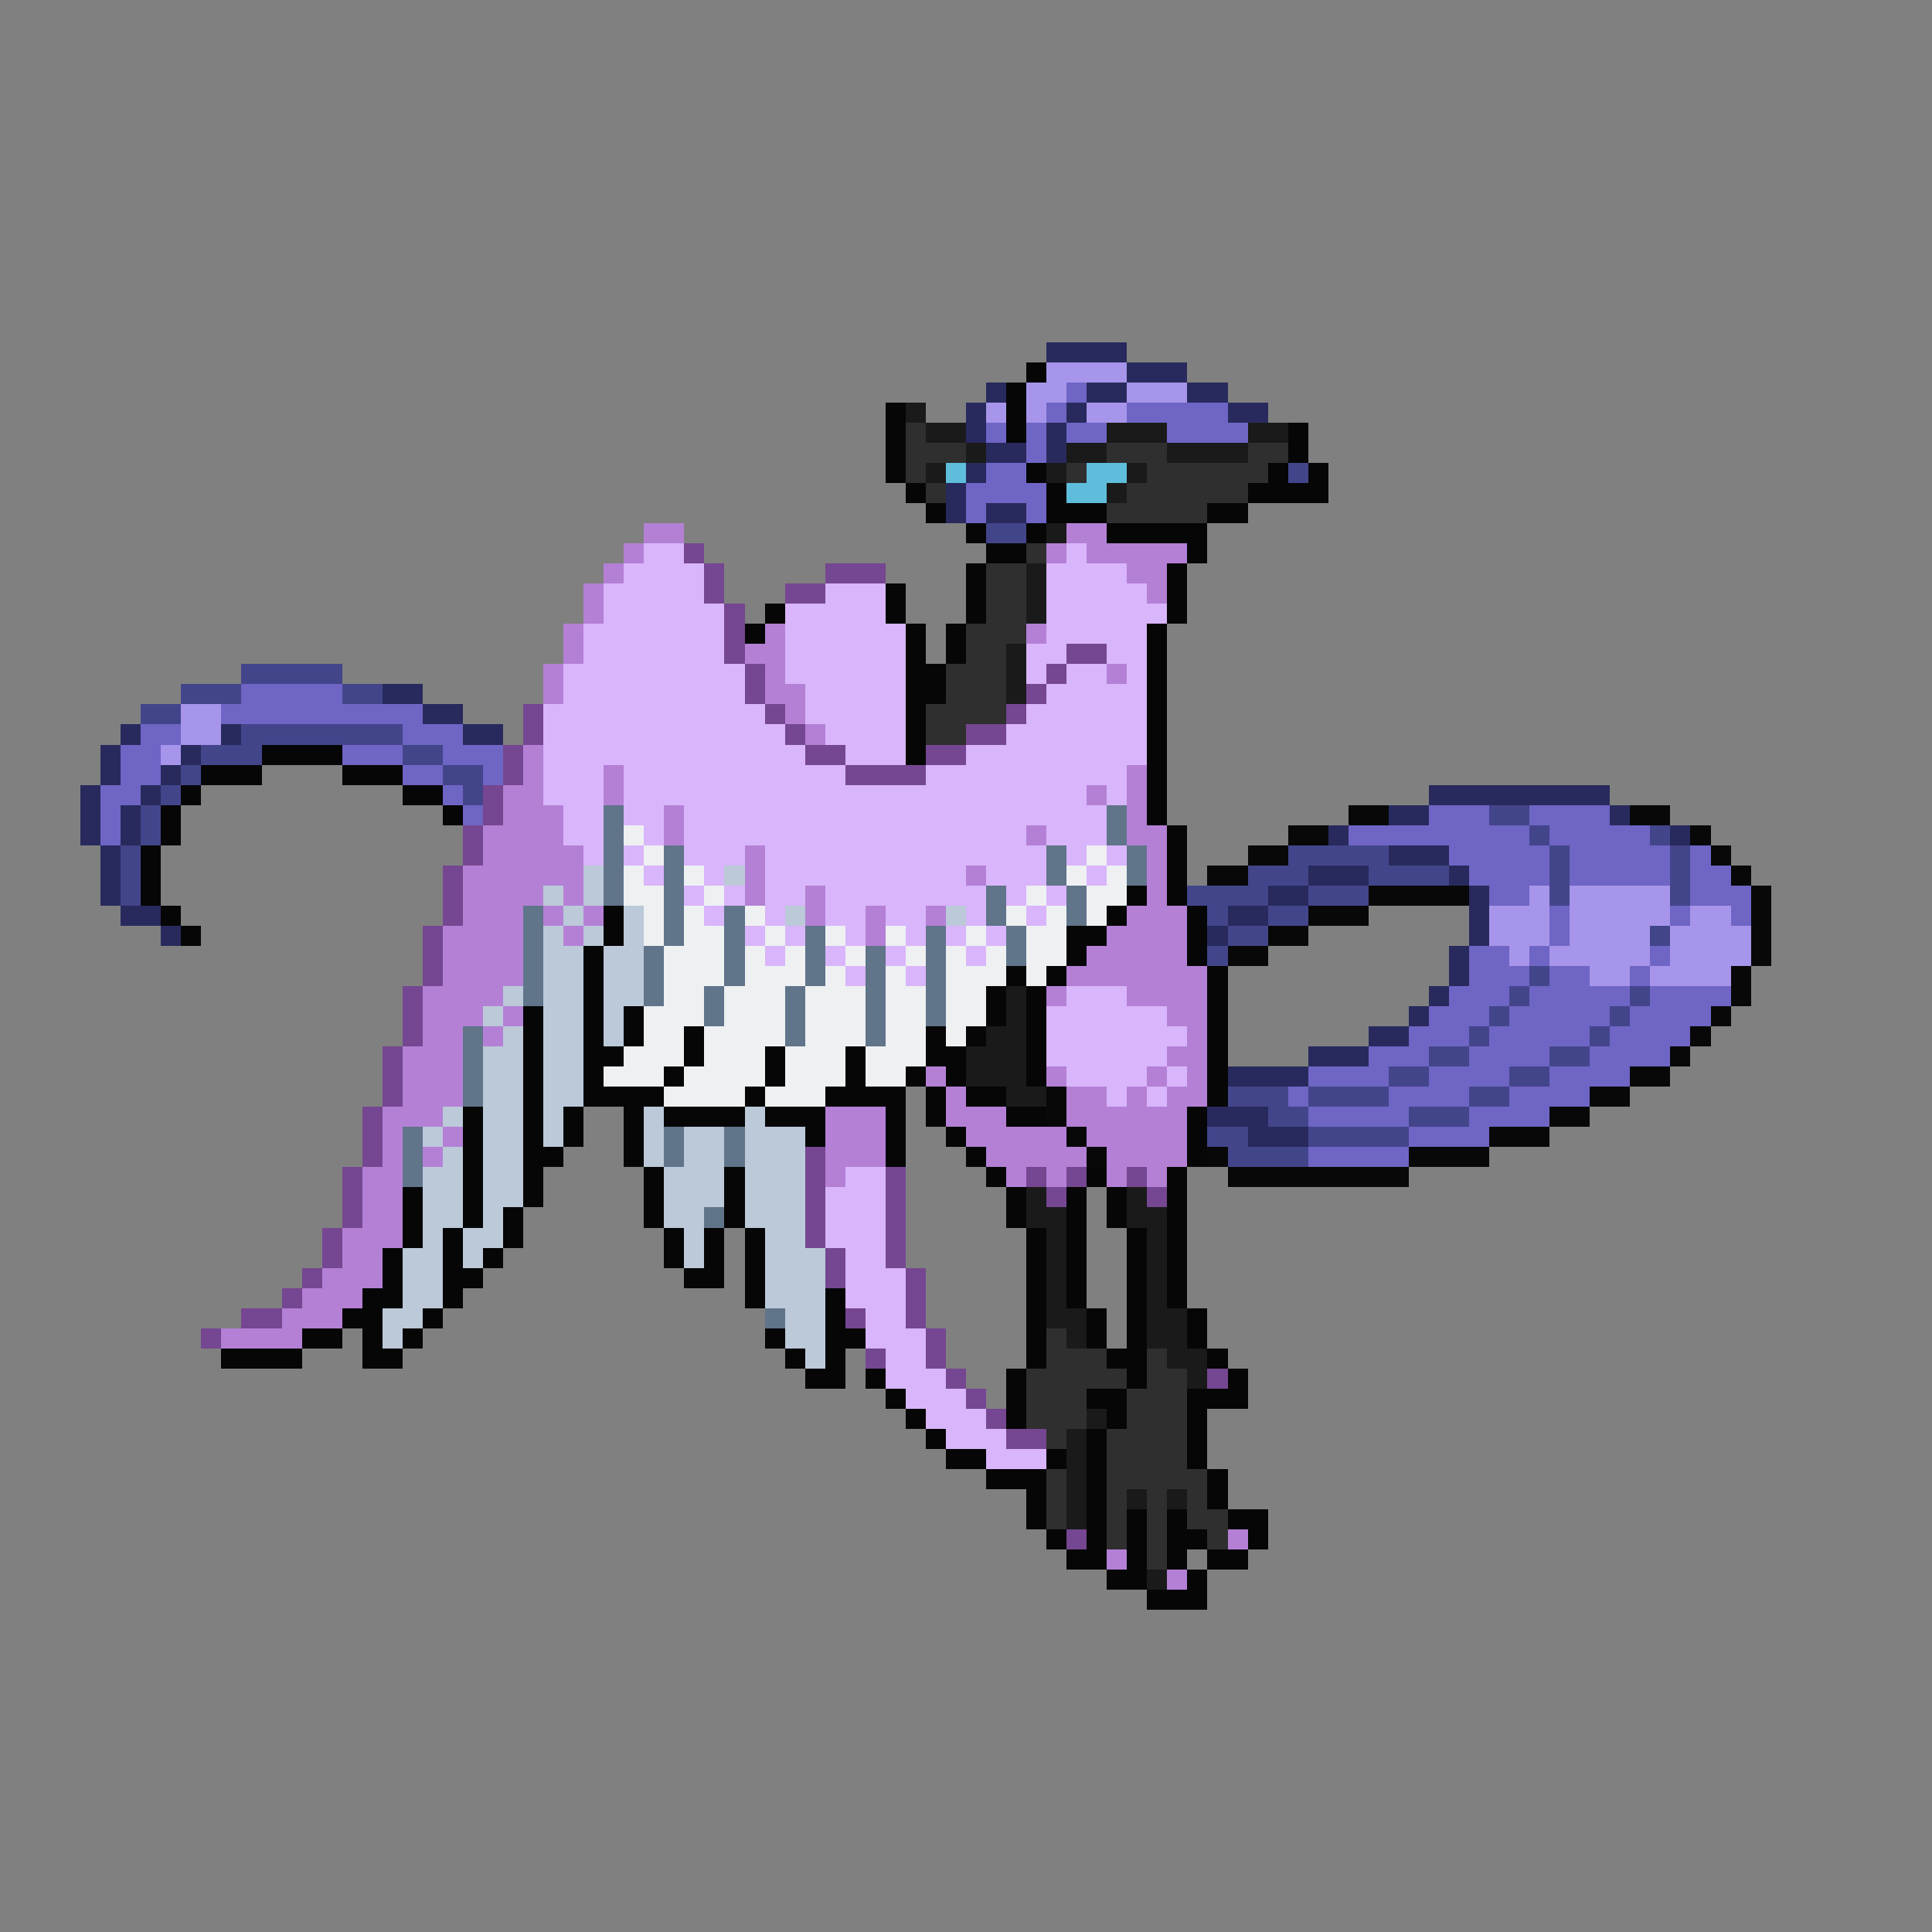 <svg xmlns="http://www.w3.org/2000/svg" viewBox="0 -0.5 96 96" shape-rendering="crispEdges">
<rect x="0" y="-0.5" width="96" height="96" fill="#808080" stroke="none"/>
<path stroke="#282a5d" d="M52 17h4M56 18h3M49 19h1M54 19h2M59 19h2M48 20h1M53 20h1M61 20h2M48 21h1M52 21h1M49 22h2M52 22h1M48 23h1M47 24h1M47 25h1M49 25h2M19 34h2M21 35h2M6 36h1M11 36h1M23 36h2M5 37h1M9 37h1M5 38h1M8 38h1M4 39h1M7 39h1M71 39h9M4 40h1M6 40h1M69 40h2M80 40h1M4 41h1M6 41h1M66 41h1M83 41h1M5 42h1M69 42h3M5 43h1M65 43h3M72 43h1M5 44h1M63 44h2M73 44h1M6 45h2M61 45h2M73 45h1M8 46h1M60 46h1M73 46h1M72 47h1M72 48h1M71 49h1M70 50h1M68 51h2M65 52h3M61 53h4M60 55h3M62 56h3" />
<path stroke="#060606" d="M51 18h1M50 19h1M44 20h1M50 20h1M44 21h1M50 21h1M64 21h1M44 22h1M64 22h1M44 23h1M51 23h1M63 23h1M65 23h1M45 24h1M52 24h1M62 24h4M46 25h1M52 25h3M60 25h2M48 26h1M51 26h1M55 26h5M49 27h2M59 27h1M48 28h1M58 28h1M44 29h1M48 29h1M58 29h1M38 30h1M44 30h1M48 30h1M58 30h1M37 31h1M45 31h1M47 31h1M57 31h1M45 32h1M47 32h1M57 32h1M45 33h2M57 33h1M45 34h2M57 34h1M45 35h1M57 35h1M45 36h1M57 36h1M13 37h4M45 37h1M57 37h1M10 38h3M17 38h3M57 38h1M9 39h1M20 39h2M57 39h1M8 40h1M22 40h1M57 40h1M8 41h1M58 41h1M7 42h1M58 42h1M7 43h1M58 43h1M7 44h1M56 44h1M58 44h1M8 45h1M30 45h1M55 45h1M59 45h1M9 46h1M30 46h1M53 46h2M59 46h1M29 47h1M53 47h1M59 47h1M29 48h1M50 48h1M52 48h1M60 48h1M29 49h1M49 49h1M51 49h1M60 49h1M26 50h1M29 50h1M31 50h1M49 50h1M51 50h1M60 50h1M26 51h1M29 51h1M31 51h1M34 51h1M46 51h1M48 51h1M51 51h1M60 51h1M26 52h1M29 52h2M34 52h1M38 52h1M42 52h1M46 52h2M51 52h1M60 52h1M26 53h1M29 53h1M33 53h1M38 53h1M42 53h1M45 53h1M47 53h1M51 53h1M60 53h1M26 54h1M29 54h4M37 54h1M41 54h4M46 54h1M48 54h2M60 54h1M23 55h1M26 55h1M28 55h1M31 55h1M33 55h4M38 55h3M44 55h1M46 55h1M50 55h2M59 55h1M23 56h1M26 56h1M28 56h1M31 56h1M40 56h1M44 56h1M47 56h1M59 56h1M23 57h1M26 57h2M31 57h1M44 57h1M48 57h1M59 57h1M23 58h1M26 58h1M32 58h1M36 58h1M49 58h1M54 58h1M58 58h1M20 59h1M23 59h1M26 59h1M32 59h1M36 59h1M50 59h1M53 59h1M55 59h1M58 59h1M20 60h1M23 60h1M25 60h1M32 60h1M36 60h1M50 60h1M53 60h1M55 60h1M58 60h1M20 61h1M22 61h1M25 61h1M33 61h1M35 61h1M37 61h1M51 61h1M53 61h1M56 61h1M58 61h1M19 62h1M22 62h1M24 62h1M33 62h1M35 62h1M37 62h1M51 62h1M53 62h1M56 62h1M58 62h1M19 63h1M22 63h2M34 63h2M37 63h1M51 63h1M53 63h1M56 63h1M58 63h1M18 64h2M22 64h1M37 64h1M41 64h1M51 64h1M53 64h1M56 64h1M58 64h1M17 65h2M21 65h1M41 65h1M51 65h1M54 65h1M56 65h1M59 65h1M15 66h2M18 66h1M20 66h1M38 66h1M41 66h2M51 66h1M54 66h1M56 66h1M59 66h1M11 67h4M18 67h2M39 67h1M41 67h1M51 67h1M55 67h2M60 67h1M40 68h2M43 68h1M50 68h1M56 68h1M61 68h1M44 69h1M50 69h1M54 69h2M59 69h3M45 70h1M50 70h1M55 70h1M59 70h1M46 71h1M54 71h1M59 71h1M47 72h2M52 72h1M54 72h1M59 72h1M49 73h3M54 73h1M60 73h1M51 74h1M54 74h1M60 74h1M51 75h1M54 75h1M56 75h1M58 75h1M61 75h2M52 76h1M54 76h1M56 76h1M58 76h2M62 76h1M53 77h2M56 77h1M58 77h1M60 77h2M55 78h2M59 78h1M57 79h3" />
<path stroke="#a695ea" d="M52 18h4M51 19h2M56 19h3M49 20h1M51 20h1M54 20h2M9 35h2M9 36h2M8 37h1M76 44h1M78 44h5M74 45h3M78 45h5M84 45h2M74 46h3M78 46h4M83 46h4M75 47h1M77 47h5M83 47h4M79 48h2M82 48h4" />
<path stroke="#6f65c5" d="M53 19h1M52 20h1M56 20h5M49 21h1M51 21h1M53 21h2M58 21h4M51 22h1M49 23h2M48 24h4M48 25h1M51 25h1M12 34h5M11 35h10M7 36h2M20 36h3M6 37h2M17 37h3M22 37h3M6 38h2M20 38h2M24 38h1M5 39h2M22 39h1M5 40h1M23 40h1M71 40h3M76 40h4M5 41h1M67 41h9M77 41h5M72 42h5M78 42h5M84 42h1M73 43h4M78 43h5M84 43h2M74 44h2M84 44h3M77 45h1M83 45h1M86 45h1M77 46h1M73 47h2M76 47h1M82 47h1M73 48h3M77 48h2M81 48h1M72 49h3M76 49h5M82 49h4M71 50h3M75 50h5M81 50h4M70 51h3M74 51h5M80 51h4M68 52h3M73 52h4M79 52h4M65 53h4M71 53h4M77 53h4M64 54h1M69 54h4M75 54h4M65 55h5M73 55h4M70 56h4M65 57h5" />
<path stroke="#1a1a1a" d="M45 20h1M46 21h2M55 21h3M62 21h2M48 22h1M53 22h2M58 22h4M46 23h1M52 23h1M56 23h1M55 24h1M52 26h1M51 28h1M51 29h1M51 30h1M50 32h1M50 33h1M50 34h1M50 49h1M50 50h1M49 51h2M48 52h3M48 53h3M50 54h2M51 59h1M56 59h1M51 60h2M56 60h2M52 61h1M57 61h1M52 62h1M57 62h1M52 63h1M57 63h1M52 64h1M57 64h1M52 65h2M57 65h2M53 66h1M57 66h2M58 67h2M59 68h1M54 70h1M53 71h1M53 72h1M53 73h1M53 74h1M56 74h1M58 74h1M53 75h1M57 78h1" />
<path stroke="#2f2f2f" d="M45 21h1M45 22h3M55 22h3M62 22h2M45 23h1M53 23h1M57 23h6M46 24h1M56 24h6M55 25h5M51 27h1M49 28h2M49 29h2M49 30h2M48 31h3M48 32h2M47 33h3M47 34h3M46 35h4M46 36h2M52 66h1M52 67h3M57 67h1M51 68h5M57 68h2M51 69h3M56 69h3M51 70h3M56 70h3M52 71h1M55 71h4M55 72h4M52 73h1M55 73h5M52 74h1M55 74h1M57 74h1M59 74h1M52 75h1M55 75h1M57 75h1M59 75h2M55 76h1M57 76h1M60 76h1M57 77h1" />
<path stroke="#5fbddc" d="M47 23h1M54 23h2M53 24h2" />
<path stroke="#43458b" d="M64 23h1M49 26h2M12 33h5M9 34h3M17 34h2M7 35h2M12 36h8M10 37h3M20 37h2M9 38h1M22 38h2M8 39h1M23 39h1M7 40h1M74 40h2M7 41h1M76 41h1M82 41h1M6 42h1M64 42h5M77 42h1M83 42h1M6 43h1M62 43h3M68 43h4M77 43h1M83 43h1M6 44h1M59 44h4M65 44h3M77 44h1M83 44h1M60 45h1M63 45h2M61 46h2M82 46h1M60 47h1M76 48h1M75 49h1M81 49h1M74 50h1M80 50h1M73 51h1M79 51h1M71 52h2M77 52h2M69 53h2M75 53h2M61 54h3M65 54h4M73 54h2M63 55h2M70 55h3M60 56h2M65 56h5M61 57h4" />
<path stroke="#b480d6" d="M32 26h2M53 26h2M31 27h1M52 27h1M54 27h5M30 28h1M56 28h2M29 29h1M57 29h1M29 30h1M28 31h1M38 31h1M51 31h1M28 32h1M37 32h2M27 33h1M38 33h1M55 33h1M27 34h1M38 34h2M39 35h1M40 36h1M26 37h1M26 38h1M30 38h1M56 38h1M25 39h2M30 39h1M54 39h1M56 39h1M25 40h3M33 40h1M56 40h1M24 41h4M33 41h1M51 41h1M56 41h2M24 42h5M37 42h1M57 42h1M23 43h6M37 43h1M48 43h1M57 43h1M23 44h4M28 44h1M37 44h1M40 44h1M57 44h1M23 45h3M27 45h1M29 45h1M40 45h1M43 45h1M46 45h1M56 45h3M22 46h4M28 46h1M43 46h1M55 46h4M22 47h4M54 47h5M22 48h4M53 48h7M21 49h4M52 49h1M56 49h4M21 50h3M25 50h1M58 50h2M21 51h2M24 51h1M59 51h1M20 52h3M58 52h2M20 53h3M46 53h1M52 53h1M57 53h1M59 53h1M20 54h3M47 54h1M53 54h2M56 54h1M58 54h2M19 55h3M41 55h3M47 55h3M53 55h6M19 56h1M22 56h1M41 56h3M48 56h5M54 56h5M19 57h1M21 57h1M41 57h3M49 57h5M55 57h4M18 58h2M41 58h1M50 58h1M52 58h1M55 58h1M57 58h1M18 59h2M18 60h2M17 61h3M17 62h2M16 63h3M15 64h3M14 65h3M11 66h4M61 76h1M55 77h1M58 78h1" />
<path stroke="#d9b5fb" d="M32 27h2M53 27h1M31 28h4M52 28h4M30 29h5M41 29h3M52 29h5M30 30h6M39 30h5M52 30h6M29 31h7M39 31h6M52 31h5M29 32h7M39 32h6M51 32h2M55 32h2M28 33h9M39 33h6M51 33h1M53 33h2M56 33h1M28 34h9M40 34h5M52 34h5M27 35h11M40 35h5M51 35h6M27 36h12M41 36h4M50 36h7M27 37h13M42 37h3M48 37h9M27 38h3M31 38h11M46 38h10M27 39h3M31 39h23M55 39h1M28 40h2M31 40h2M34 40h21M28 41h2M32 41h1M34 41h17M52 41h3M29 42h1M31 42h1M34 42h3M38 42h14M53 42h1M55 42h1M32 43h1M35 43h1M38 43h10M49 43h3M54 43h1M34 44h1M36 44h1M38 44h2M41 44h8M50 44h1M52 44h1M35 45h1M38 45h1M41 45h2M44 45h2M48 45h1M51 45h1M37 46h1M39 46h1M42 46h1M45 46h1M47 46h1M49 46h1M38 47h1M41 47h1M44 47h1M48 47h1M42 48h1M45 48h1M53 49h3M52 50h6M52 51h7M52 52h6M53 53h4M58 53h1M55 54h1M57 54h1M42 58h2M41 59h3M41 60h3M41 61h3M42 62h2M42 63h3M42 64h3M43 65h2M43 66h3M44 67h2M44 68h3M45 69h3M46 70h3M47 71h3M49 72h3" />
<path stroke="#754691" d="M34 27h1M35 28h1M41 28h3M35 29h1M39 29h2M36 30h1M36 31h1M36 32h1M53 32h2M37 33h1M52 33h1M37 34h1M51 34h1M26 35h1M38 35h1M50 35h1M26 36h1M39 36h1M48 36h2M25 37h1M40 37h2M46 37h2M25 38h1M42 38h4M24 39h1M24 40h1M23 41h1M23 42h1M22 43h1M22 44h1M22 45h1M21 46h1M21 47h1M21 48h1M20 49h1M20 50h1M20 51h1M19 52h1M19 53h1M19 54h1M18 55h1M18 56h1M18 57h1M40 57h1M17 58h1M40 58h1M44 58h1M51 58h1M53 58h1M56 58h1M17 59h1M40 59h1M44 59h1M52 59h1M57 59h1M17 60h1M40 60h1M44 60h1M16 61h1M40 61h1M44 61h1M16 62h1M41 62h1M44 62h1M15 63h1M41 63h1M45 63h1M14 64h1M45 64h1M12 65h2M42 65h1M45 65h1M10 66h1M46 66h1M43 67h1M46 67h1M47 68h1M60 68h1M48 69h1M49 70h1M50 71h2M53 76h1" />
<path stroke="#60748a" d="M30 40h1M55 40h1M30 41h1M55 41h1M30 42h1M33 42h1M52 42h1M56 42h1M30 43h1M33 43h1M52 43h1M56 43h1M30 44h1M33 44h1M49 44h1M53 44h1M26 45h1M33 45h1M36 45h1M49 45h1M53 45h1M26 46h1M33 46h1M36 46h1M40 46h1M46 46h1M50 46h1M26 47h1M32 47h1M36 47h1M40 47h1M43 47h1M46 47h1M50 47h1M26 48h1M32 48h1M36 48h1M40 48h1M43 48h1M46 48h1M26 49h1M32 49h1M35 49h1M39 49h1M43 49h1M46 49h1M35 50h1M39 50h1M43 50h1M46 50h1M23 51h1M39 51h1M43 51h1M23 52h1M23 53h1M23 54h1M20 56h1M33 56h1M36 56h1M20 57h1M33 57h1M36 57h1M20 58h1M35 60h1M38 65h1" />
<path stroke="#080808" d="M67 40h2M81 40h2M64 41h2M84 41h1M62 42h2M85 42h1M60 43h2M86 43h1M68 44h5M87 44h1M65 45h3M87 45h1M63 46h2M87 46h1M61 47h2M87 47h1M86 48h1M86 49h1M85 50h1M84 51h1M83 52h1M81 53h2M52 54h1M79 54h2M52 55h1M77 55h2M53 56h1M74 56h3M54 57h1M60 57h1M70 57h4M61 58h9" />
<path stroke="#eef0f2" d="M31 41h1M32 42h1M54 42h1M31 43h1M34 43h1M53 43h1M55 43h1M31 44h2M35 44h1M51 44h1M54 44h2M32 45h1M34 45h1M37 45h1M50 45h1M52 45h1M54 45h1M32 46h1M34 46h2M38 46h1M41 46h1M44 46h1M48 46h1M51 46h2M33 47h3M37 47h1M39 47h1M42 47h1M45 47h1M47 47h1M49 47h1M51 47h2M33 48h3M37 48h3M41 48h1M44 48h1M47 48h3M51 48h1M33 49h2M36 49h3M40 49h3M44 49h2M47 49h2M32 50h3M36 50h3M40 50h3M44 50h2M47 50h2M32 51h2M35 51h4M40 51h3M44 51h2M47 51h1M31 52h3M35 52h3M39 52h3M43 52h3M30 53h3M34 53h4M39 53h3M43 53h2M33 54h4M38 54h3" />
<path stroke="#bbc9d9" d="M29 43h1M36 43h1M27 44h1M29 44h1M28 45h1M31 45h1M39 45h1M47 45h1M27 46h1M29 46h1M31 46h1M27 47h2M30 47h2M27 48h2M30 48h2M25 49h1M27 49h2M30 49h2M24 50h1M27 50h2M30 50h1M25 51h1M27 51h2M30 51h1M24 52h2M27 52h2M24 53h2M27 53h2M24 54h2M27 54h2M22 55h1M24 55h2M27 55h1M32 55h1M37 55h1M21 56h1M24 56h2M27 56h1M32 56h1M34 56h2M37 56h3M22 57h1M24 57h2M32 57h1M34 57h2M37 57h3M21 58h2M24 58h2M33 58h3M37 58h3M21 59h2M24 59h2M33 59h3M37 59h3M21 60h2M24 60h1M33 60h2M37 60h3M21 61h1M23 61h2M34 61h1M38 61h2M20 62h2M23 62h1M34 62h1M38 62h3M20 63h2M38 63h3M20 64h2M38 64h3M19 65h2M39 65h2M19 66h1M39 66h2M40 67h1" />
</svg>